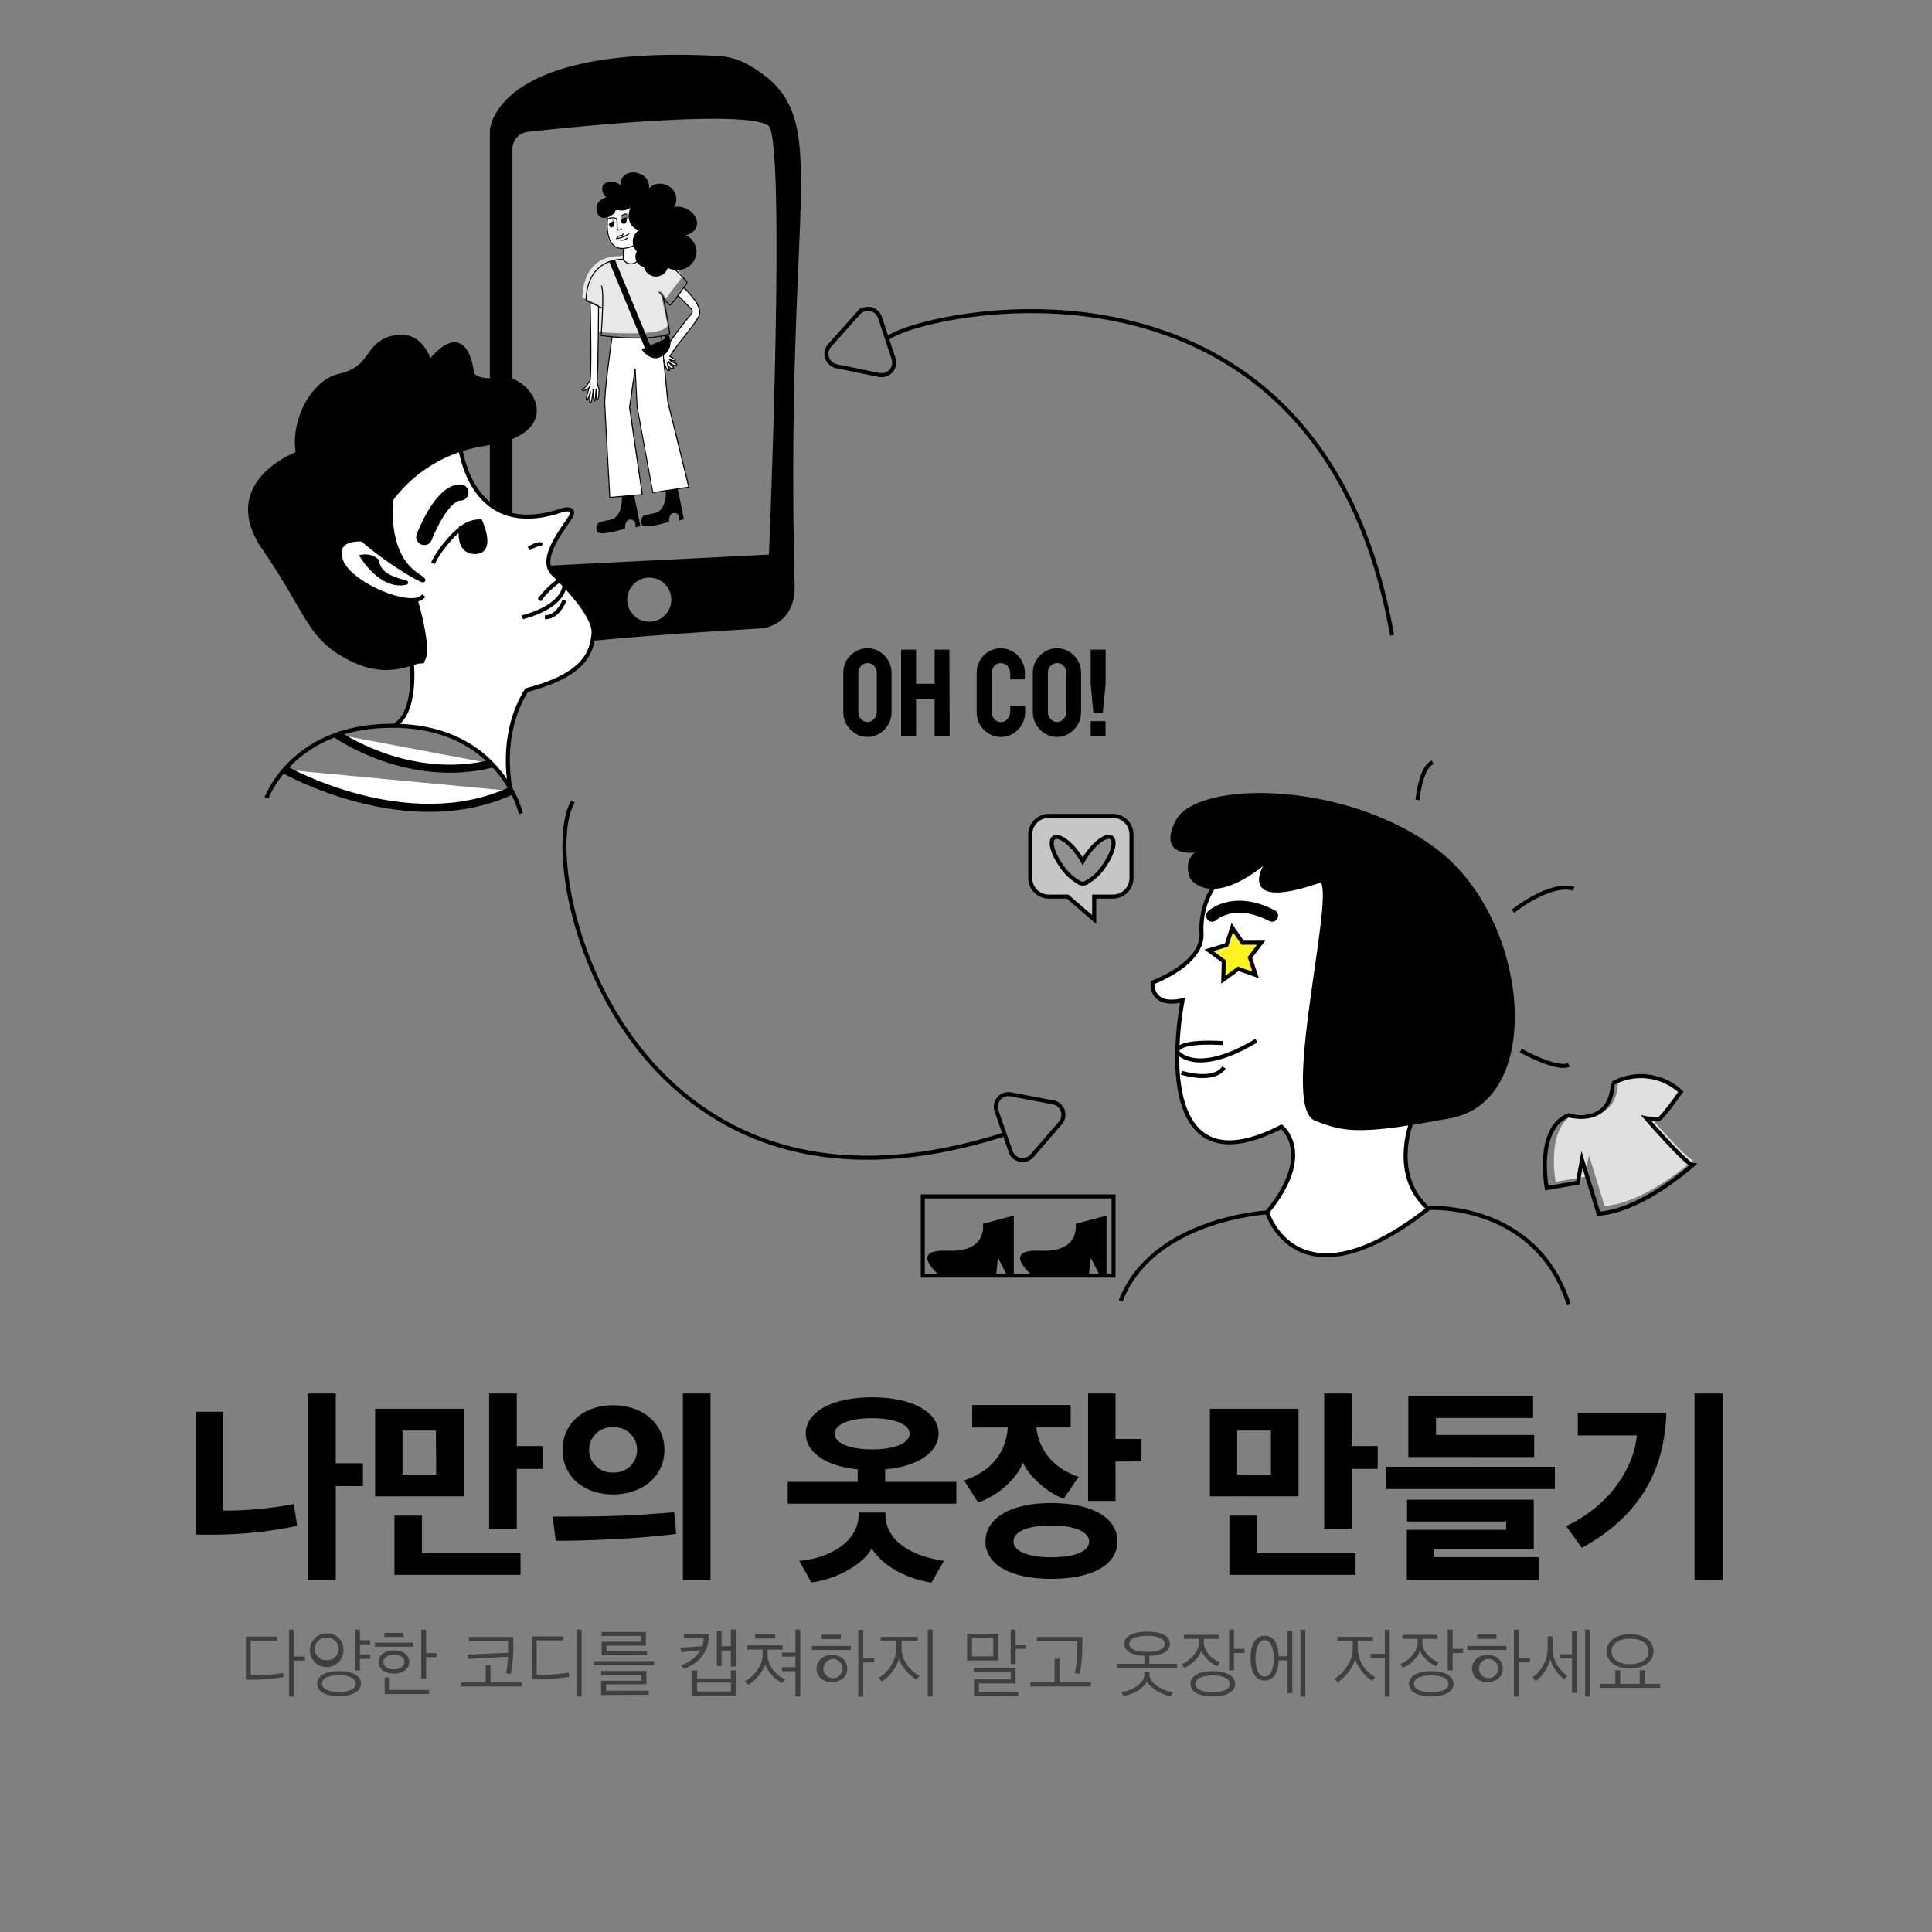 <svg id="레이어_1" data-name="레이어 1" xmlns="http://www.w3.org/2000/svg" viewBox="0 0 480 480"><rect x="0" y="0" width="480" height="480" fill="#808080" stroke="none"/><defs><style>.cls-1{fill:#3f3f3f;}.cls-2{fill:#e8e8e8;}.cls-3,.cls-8{fill:#fff;}.cls-4{fill:#020202;}.cls-12,.cls-13,.cls-5,.cls-6,.cls-7{fill:none;}.cls-12,.cls-13,.cls-5,.cls-6,.cls-7,.cls-8{stroke:#000;stroke-miterlimit:10;}.cls-5{stroke-width:0.25px;}.cls-12,.cls-13,.cls-7{stroke-linecap:round;}.cls-7{stroke-width:4px;}.cls-8{stroke-width:2px;}.cls-9{fill:#fff41f;}.cls-10{fill:#c6c6c6;}.cls-11{fill:#919191;}.cls-12{stroke-width:3px;}.cls-14{fill:#e0e0e0;}</style></defs><path d="M53.29,381.28H48.66V350.74h6.81V375.3h1.25A91.33,91.33,0,0,0,73,373.68c.31,1.83.57,3.7.83,5.42A103.65,103.65,0,0,1,53.29,381.28Zm30.13-17.74h6.76v5.67H83.42v23.36h-7V346.21h7Z"/><path d="M93.2,371.76V350h22v21.75ZM98,391.27V376.55h6.82v9.31h24.5v5.41Zm10.3-35.85H100v10.93h8.37Zm20.09,3.85h6.45v5.67h-6.45v14.88h-6.87V346.21h6.87Z"/><path d="M153,382.37c-5.1.26-10.77.47-14.93.42l-.78-6c5.36,0,10.14,0,14.77-.15,6.25-.16,11.92-.63,15.46-.94l.46,5.41C164.49,381.54,157.78,382.17,153,382.37Zm-.68-33.24c7.18,0,12.75,4.42,12.75,11.08s-5.57,11.08-12.75,11.08-12.54-4.37-12.54-11.08S145.18,349.13,152.31,349.13Zm0,16.7a5.63,5.63,0,1,0,0-11.24,5.63,5.63,0,1,0,0,11.24Zm24.2,26.74h-6.87V346.21h6.87Z"/><path d="M216.63,347.15c10.25,0,16.55,3.8,16.55,9,0,4.58-5,8.17-13.27,8.9v3.12H237.6v5.41H195.71v-5.41h17.38v-3.12c-8.12-.78-12.9-4.37-12.9-8.9C200.19,351,206.38,347.15,216.63,347.15Zm14.78,46.05c-6.92-1.15-12.28-4.43-14.83-8.48-2.19,4-8.85,7.7-15,8.43l-3-5.36c7.7-.63,14.73-4.9,14.73-11.45v-.57H220v.57c0,6.76,7,10.4,14.52,11.45Zm-14.78-33.1c5.77,0,9.36-1.61,9.36-3.9s-3.64-3.85-9.36-3.85-9.26,1.56-9.26,3.85S210.91,360.1,216.63,360.1Z"/><path d="M241.55,349.07H266v5.57h-8.53c.73,6.45,5.1,10.46,10.51,12.28l-3.7,5.41c-3.53-1.14-8.48-5.2-10.19-9.05-1.2,4.11-6.61,8.58-11.09,10l-3.48-5.46c6.5-2.19,10.4-6.66,10.87-13.17h-8.85Zm19.62,43.19c-10.2,0-16.34-3.59-16.34-9.31s6.14-9.53,16.34-9.53,16.44,3.7,16.44,9.53S271.42,392.26,261.17,392.26ZM251.8,383c0,2.34,3.49,3.9,9.37,3.9,6.09,0,9.42-1.56,9.42-3.9s-3.33-4-9.42-4C255.29,379,251.8,380.5,251.8,383Zm25.34-19.88v9.78h-6.81V346.21h6.81V357.5h6.46v5.57Z"/><path d="M300.61,371.76V350h22v21.75Zm4.84,19.51V376.55h6.82v9.31h24.51v5.41Zm10.31-35.85h-8.38v10.93h8.38Zm20.08,3.85h6.45v5.67h-6.45v14.88H329V346.21h6.87Z"/><path d="M344.43,369.94v-5.52h41.88v5.52Zm5.1,22.53V380.08h24.66V378H349.58v-5.41h31.48v12.28H356.34v2h26v5.62Zm.36-30.49v-15.2h31v5.52H356.76v4.21h24.4V362Z"/><path d="M393,384.56l-3.9-5.41c10.14-4.74,16.65-13.63,17.58-22.53H392V351h22C413.58,364.53,408.07,376.29,393,384.56Zm28,8V346.21H428v46.36Z"/><path class="cls-1" d="M61.08,417.3V406.61h7.73v1H62.29v8.57a38.76,38.76,0,0,0,8-.53l.17,1A46.47,46.47,0,0,1,61.08,417.3ZM73,412.59v8.89H71.79v-16.6H73v6.69h2.77v1Z"/><path class="cls-1" d="M85.32,409.65a4.18,4.18,0,1,1-4.17-3.82A3.91,3.91,0,0,1,85.32,409.65Zm-7.09,0a2.75,2.75,0,0,0,2.92,2.81,2.8,2.8,0,1,0,0-5.59A2.74,2.74,0,0,0,78.23,409.65Zm6,11.74c-3.61,0-5.42-1.26-5.42-3.1s1.81-3.1,5.42-3.1,5.45,1.28,5.45,3.1S87.78,421.39,84.18,421.39ZM80,418.29c0,1.27,1.54,2.07,4.17,2.07s4.19-.76,4.19-2.07-1.57-2.09-4.19-2.09S80,417,80,418.29Zm12-6.15H89.44V415H88.22V404.88h1.22v2.64H92v1H89.44v2.53H92Z"/><path class="cls-1" d="M93.12,409.11v-1h9.52v1Zm4.75,6.69c-2.17,0-3.8-1.12-3.8-2.89s1.62-2.86,3.8-2.86,3.8,1.06,3.8,2.86S100,415.8,97.87,415.8Zm0-4.73c-1.4,0-2.6.67-2.6,1.84s1.2,1.85,2.6,1.85,2.6-.69,2.6-1.85S99.26,411.07,97.87,411.07ZM95.5,406.7v-1h4.73v1Zm.09,14.19v-4.16h1.22v3.14h9.78v1Zm10.28-9.15V417h-1.22V404.88h1.22v5.83h2.58v1Z"/><path class="cls-1" d="M114.6,419v-1h6.05v-4.29h1.21V418h7.73v1Zm12.94-10.35a36.82,36.82,0,0,1-.62,7.22l-1.18-.17a28.52,28.52,0,0,0,.45-4.09l-9.84.55-.23-1.08,10.11-.45c0-.46,0-.92,0-1.35v-1.54h-9.73v-1.05h11Z"/><path class="cls-1" d="M132.1,417.25V406.57h7.75v1h-6.53v8.54a47.37,47.37,0,0,0,7.94-.55l.19,1.05A60.59,60.59,0,0,1,132.1,417.25Zm11.19,4.23v-16.6h1.21v16.6Z"/><path class="cls-1" d="M147.47,413.71v-1h15v1Zm1.88,7.41v-3.55h10v-1.43h-10v-1h11.24v3.32h-10v1.58h10.57v1Zm.13-9.88v-3.36h9.76v-1.42h-9.78v-1h11v3.4H150.7v1.4h10.05v1Z"/><path class="cls-1" d="M170,414.64l-.83-.91A8.51,8.51,0,0,0,174,410l-4.69.49-.3-1.12,5.45-.36a7.39,7.39,0,0,0,.36-1.95h-4.92v-1h6.21C176.11,410.12,174.27,412.82,170,414.64Zm2,6.61V415h1.21v2h8.38v-2h1.22v6.28Zm9.59-3.23h-8.38v2.23h8.38Zm0-3.95v-4h-2.32v3.86h-1.18v-8.76h1.18V409h2.32v-4.16h1.22v9.19Z"/><path class="cls-1" d="M194.33,418.18a9.47,9.47,0,0,1-4.24-4.6,10,10,0,0,1-4.2,5l-.85-.92c1.86-.85,4.43-3.51,4.43-6.47v-1.35h-3.79v-1.05h8.76v1.05H190.7v1.35c0,2.88,2.66,5.49,4.39,6ZM187.6,407.1V406h5v1.08Zm6.69,3.48h3.32v-5.7h1.22v16.6h-1.22v-6.27h-3.32v-1h3.32v-2.63h-3.32Z"/><path class="cls-1" d="M201.7,409.93v-1h9.7v1Zm5,8c-2.3,0-3.83-1.48-3.83-3.36s1.53-3.4,3.83-3.4,3.82,1.48,3.82,3.4S209,417.89,206.69,417.89Zm-2.6-10.71v-1.09h4.81v1.09Zm2.6,5a2.37,2.37,0,1,0,2.61,2.36A2.41,2.41,0,0,0,206.69,412.17Zm7.75.82v8.49h-1.21v-16.6h1.21V412h2.78v1Z"/><path class="cls-1" d="M227.61,417.3c-1.56-1.06-3.65-3-4.26-5.13a10.83,10.83,0,0,1-4.25,5.61l-.8-.93a9,9,0,0,0,4.41-7.24v-1.94h-3.92v-1H228v1h-4v1.9c0,3,2.22,5.64,4.45,6.82Zm4.1-12.42v16.6H230.5v-16.6Z"/><path class="cls-1" d="M240.28,412.55v-6.63H248v6.63Zm6.48-5.6h-5.27v4.58h5.27ZM242,421.37v-4.14h9.1v-1.85h-9.18v-1H252.3v3.86h-9.1v2.12H253v1.05Zm10.31-11.68v3.74h-1.21v-8.55h1.21v3.78h2.59v1Z"/><path class="cls-1" d="M256,419v-1H262V412.1h1.22V418H271v1Zm12.88-10.08a31.11,31.11,0,0,1-.64,6.95l-1.2-.21a28.73,28.73,0,0,0,.57-6.1v-1.82h-10v-1.05h11.32Z"/><path class="cls-1" d="M285.54,411.38v2h6.92v1h-15v-1h6.86v-2c-3.14-.12-5-1.14-5-3s2.15-3,5.66-3,5.65,1,5.65,3S288.71,411.28,285.54,411.38Zm5.3,10.05c-2.43-.44-5-2.08-5.91-3.65-.64,1.46-3,3.09-5.77,3.59l-.61-1c3.08-.3,5.78-2.41,5.78-4.29v-.65h1.25v.65c0,1.88,3,4.06,5.85,4.33Zm-5.89-15c-2.64,0-4.39.64-4.39,2s1.75,2,4.39,2,4.43-.65,4.43-2S287.61,406.4,285,406.4Z"/><path class="cls-1" d="M294.15,406.17h8.68v1H299.1v.93c0,2.2,2.06,4.2,4,4.86l-.66,1a8.13,8.13,0,0,1-4-3.8c-.42,1.54-2.36,3.4-4.2,4.23l-.68-.93c2.11-.83,4.31-3.11,4.31-5.37v-.93h-3.74Zm7.14,15.29c-3.44,0-5.53-1.17-5.53-3.11s2.09-3.14,5.53-3.14,5.55,1.18,5.55,3.14S304.73,421.46,301.29,421.46ZM297,418.35c0,1.33,1.67,2.07,4.27,2.07s4.29-.74,4.29-2.07-1.67-2.09-4.29-2.09S297,417,297,418.35Zm9.59-7.64V415h-1.22V404.88h1.22v4.79h2.62v1Z"/><path class="cls-1" d="M317.68,411.51h2.19V405.2h1.21v15.47h-1.21v-8.14h-2.19c-.13,3.12-1.37,5-3.47,5-2.26,0-3.52-2.15-3.52-5.59s1.26-5.56,3.52-5.56S317.57,408.37,317.68,411.51Zm-3.47-4c-1.41,0-2.28,1.69-2.28,4.5s.87,4.52,2.28,4.52,2.26-1.69,2.26-4.52S315.59,407.48,314.21,407.48Zm8.89,14v-16.6h1.21v16.6Z"/><path class="cls-1" d="M340.91,417.64a11.6,11.6,0,0,1-4.21-5.28,12,12,0,0,1-4.35,5.65l-.78-.94c2.33-1.42,4.5-4.44,4.5-7.27v-2.13h-3.78v-1h8.81v1h-3.78v2.09a8.54,8.54,0,0,0,4.33,6.93Zm-.36-5.69V410.9h3.5v-6h1.21v16.6h-1.21V412Z"/><path class="cls-1" d="M348.43,406.17h8.69v1h-3.73v.93c0,2.2,2.05,4.2,4.05,4.86l-.67,1a8.11,8.11,0,0,1-4-3.8c-.42,1.54-2.36,3.4-4.2,4.23l-.69-.93c2.11-.83,4.32-3.11,4.32-5.37v-.93h-3.75Zm7.15,15.29c-3.44,0-5.53-1.17-5.53-3.11s2.09-3.14,5.53-3.14,5.54,1.18,5.54,3.14S359,421.46,355.58,421.46Zm-4.28-3.11c0,1.33,1.67,2.07,4.28,2.07s4.29-.74,4.29-2.07-1.67-2.09-4.29-2.09S351.3,417,351.3,418.35Zm9.6-7.64V415h-1.22V404.88h1.22v4.79h2.62v1Z"/><path class="cls-1" d="M364.56,409.93v-1h9.71v1Zm5,8c-2.3,0-3.84-1.48-3.84-3.36s1.54-3.4,3.84-3.4,3.82,1.48,3.82,3.4S371.86,417.89,369.56,417.89ZM367,407.18v-1.09h4.8v1.09Zm2.6,5a2.37,2.37,0,1,0,2.6,2.36A2.41,2.41,0,0,0,369.56,412.17Zm7.75.82v8.49h-1.22v-16.6h1.22V412h2.77v1Z"/><path class="cls-1" d="M388.55,417.21a10.4,10.4,0,0,1-3.42-5,9.69,9.69,0,0,1-3.57,5.43l-.83-.89a9,9,0,0,0,3.78-7.2v-3h1.21v3a8.18,8.18,0,0,0,3.69,6.78Zm2,3.4V412H387.6v-1h2.95V405.3h1.19v15.31Zm3.27.87v-16.6H395v16.6Z"/><path class="cls-1" d="M397.48,419.35v-1h3.84v-3.38h1.21v3.38h4.85v-3.38h1.21v3.38h3.88v1Zm7.47-4.82c-3.48,0-5.78-1.67-5.78-4.24S401.47,406,405,406s5.81,1.69,5.81,4.25S408.44,414.53,405,414.53Zm0-7.41c-2.76,0-4.58,1.25-4.58,3.17s1.82,3.18,4.58,3.18,4.61-1.24,4.61-3.18S407.74,407.12,405,407.12Z"/><path class="cls-2" d="M153.94,63.69s-8.75-1-9.28,10.2l4.12,1.89-.68,6.65s16.42,1.59,17.78-1.54c-.59-3.17-1.91-8.84-1.91-8.84l1.55,2,4.14-5.47S163.81,60.5,153.94,63.69Z"/><path class="cls-3" d="M166,89.72a5.26,5.26,0,0,0,1.26,1.58.17.17,0,0,1-.07.31c-.83.17-1.34-1-1.34-1,.19,1.21.52,1.49.52,1.49-.81.58-1.4-2.32-1.47-2.65v0l-.12-1.23a3.47,3.47,0,0,0,1.67-3.2c1.68-2.49,4.18-5.57,5.32-7a.94.94,0,0,0-.14-1.33l-3.17-3.23c.48-.66,1-1.36,1.37-1.93,0,0,5,4.44,3.75,7s-5.31,6.87-7,9.66l-.22.38c.5.35,1.56.8,1.34,1s-1.44-.24-1.44-.24c.71,1,2.35.91,1.67,1.4S166.06,89.8,166,89.72Z"/><path d="M150.88,53.77c-.92.33-1.92.32-2.36-1-.89-2.53,1.35-3.48,2.53-3.86a2.24,2.24,0,0,1-1.22-2.59c.41-1,1.87-1.39,3.25-.83a3.16,3.16,0,0,1,1.61,1.37h0a2.61,2.61,0,0,1-.17-2.26c.59-1.48,2.53-2.09,4.32-1.36a3.24,3.24,0,0,1,2.16,4h0a3.63,3.63,0,0,1,4.47-1.15,3.53,3.53,0,0,1,2.26,4.44,2.85,2.85,0,0,1-.89,1.18,4.73,4.73,0,0,1,3.36.14c2.15.86,3.33,2.92,2.65,4.6a3.29,3.29,0,0,1-3.23,1.84,4.49,4.49,0,0,1,3.29,4.23A4.56,4.56,0,0,1,168.25,67a4.18,4.18,0,0,1-.51,0,4.88,4.88,0,0,1-1.9-.61,2.94,2.94,0,0,1-5.74-.17,2.41,2.41,0,0,1-1.81-1.26A2.43,2.43,0,0,1,158,63.8a2.49,2.49,0,0,1,.4-1.35A3.18,3.18,0,0,1,157.5,61a3.29,3.29,0,0,1-.14-.94,3.14,3.14,0,0,1,1.84-2.9,3.25,3.25,0,0,1-2.83-3,4.08,4.08,0,0,1,0-.61,2.62,2.62,0,0,1,0-.28,4,4,0,0,1,.89-2.31,4,4,0,0,1-3.2,1.12c-1.05-.21-1.28,0-1.31.28a1,1,0,0,1-.43.67A6.19,6.19,0,0,1,150.88,53.77Z"/><path class="cls-3" d="M157.39,123.11l-2.79.25-3.13.28s-1.08-19.43-1.24-22.92c-.16-3.26,1.58-15.4,1.81-17a62.24,62.24,0,0,0,7.3.32l1,2.49h0l-.78.35s2.14,3,4.47,1.73a5.34,5.34,0,0,0,.71-.43l.12,1.23v0l1,10.39,5.24,21.28-2.92.44-2.68.41-3.41.52-3.9-21.31-.48-9.46-1.38,9.59,3.16,21.66Z"/><path d="M169.77,128.93l-.92.22s.29-1.73-1.28-1.84-1.47,2.23-1.47,2.23-6.24,2-6.58.62c0-.12-.05-.23-.07-.33a1.77,1.77,0,0,1,.55-1.63l2.17-.5c3.52-.35,3.44-4.89,3.39-5.78l2.68-.41C168.88,124.26,169.77,128.93,169.77,128.93Z"/><path d="M166.45,84.93a3.47,3.47,0,0,1-1.67,3.2h0A10.14,10.14,0,0,1,166.45,84.93Z"/><path d="M166.24,83.9a4.71,4.71,0,0,1,.21,1,10.14,10.14,0,0,0-1.67,3.19l-.34-3.43,1-.45Z"/><path d="M165.91,83.07l.33.83-.78.34-.41-.93c.3-.07.58-.15.86-.24Z"/><path d="M164.78,88.12h0a5.34,5.34,0,0,1-.71.43c-2.33,1.22-4.47-1.73-4.47-1.73l.78-.35,1.11-.49,2.95-1.3Z"/><path d="M161.47,86l0,0-1.11.49h0l-1-2.49c.44,0,.87,0,1.3-.06Z"/><path d="M152.68,64.64l8,19.29c-.43,0-.86,0-1.3.06l-7.87-19A9.31,9.31,0,0,1,152.68,64.64Z"/><path d="M158.94,130.63l-.94.23s.29-1.79-1.32-1.9-1.52,2.3-1.52,2.3-6.41,2-6.76.63a1.87,1.87,0,0,1,.5-2l2.22-.52c3.72-.37,3.53-5.27,3.48-6l2.79-.25c.5,2.15,1.14,5.39,1.41,6.81C158.89,130.36,158.94,130.63,158.94,130.63Z"/><path class="cls-3" d="M158.41,62.45a2.49,2.49,0,0,0-.4,1.35,2.43,2.43,0,0,0,.28,1.14,2.18,2.18,0,0,1-3.42-.5V61.72h0a6.32,6.32,0,0,0,1.65-.36l1-.35A3.18,3.18,0,0,0,158.41,62.45Z"/><path class="cls-3" d="M153.31,55.36a2.53,2.53,0,0,0-.13-.89c-.29-.62-2-.21-2-.21l-.36,0c0-.19,0-.35,0-.46a6.19,6.19,0,0,0,1.41-.75,1,1,0,0,0,.43-.67c0-.24.26-.49,1.31-.28a4,4,0,0,0,3.2-1.12,4,4,0,0,0-.89,2.31l-.54,0a1.48,1.48,0,0,0-1.52.62l.42.62a1.07,1.07,0,0,0-.21.22s-.08.85.55.8.65-1.17.34-1.28a1.57,1.57,0,0,1,.42,0l.57-.09a3.25,3.25,0,0,0,2.83,3,3.14,3.14,0,0,0-1.84,2.9,3.29,3.29,0,0,0,.14.94l-1,.35a6.32,6.32,0,0,1-1.65.36c-3.5.29-4.1-3.39-4.11-5.92h.7c0,.34.26.73.64.55s.3-.77.22-1.07h.36Z"/><path class="cls-4" d="M155.38,54.21c.31.11.29,1.23-.34,1.28s-.55-.8-.55-.8a1.07,1.07,0,0,1,.21-.22A1.33,1.33,0,0,1,155.38,54.21Z"/><path class="cls-3" d="M152.32,55.26c-.29,0-.67.07-.79.27a.43.43,0,0,0-.07.25h-.7c0-.61,0-1.16.07-1.56l.36,0s1.7-.41,2,.21a2.53,2.53,0,0,1,.13.89l-.63-.1Z"/><path class="cls-4" d="M152.32,55.26c.08.3.16.89-.22,1.07s-.64-.21-.64-.55a.43.43,0,0,1,.07-.25C151.65,55.33,152,55.28,152.32,55.26Z"/><path class="cls-3" d="M147.33,97.56c-.55,3.35-.53,2.41-.75,2.41s.08-2.49.08-2.49l-.12.33c-.18.63-.68,1.79-.85,1.57s.74-3.24.74-3.24c-.8,1.26-2.44.9-1.62.54s1.81-2.23,1.81-2.23c.41-3.19,0-19.34,0-19.34l2.08,1s0,3.46-.06,7.42c-.06,5.22-.16,11.32-.33,11.43l.51,1.85s.05,2.21-.39,2.6-.32-2.36-.31-2.73a17.14,17.14,0,0,1-.36,3.06C147.63,99.6,147.35,99.1,147.33,97.56Z"/><path class="cls-5" d="M150.92,53.51s0,.09,0,.26,0,.27,0,.46c0,.4-.07,1-.07,1.56,0,2.53.61,6.21,4.11,5.92a6.32,6.32,0,0,0,1.65-.36l1-.35"/><path class="cls-5" d="M151.19,54.26s1.7-.41,2,.21a2.53,2.53,0,0,1,.13.89c0,.83,0,1.84.22,1.8s.83,0,.85-.41"/><path class="cls-5" d="M154.28,53.85a1.48,1.48,0,0,1,1.52-.62"/><path class="cls-5" d="M154.38,54.85a1.52,1.52,0,0,1,.11-.16,1.07,1.07,0,0,1,.21-.22,1.33,1.33,0,0,1,.68-.26,1.57,1.57,0,0,1,.42,0"/><path class="cls-5" d="M154.49,54.69s-.08.85.55.8.65-1.17.34-1.28"/><path class="cls-5" d="M152.68,55.26h-.36c-.29,0-.67.07-.79.27a.43.43,0,0,0-.07.25c0,.34.26.73.64.55s.3-.77.22-1.07a.46.46,0,0,0-.06-.17"/><path class="cls-5" d="M156.33,58a6.43,6.43,0,0,1-3.14,1.29,1.1,1.1,0,0,1,1-.75c.76,0,.41-.55.8-.38"/><path class="cls-5" d="M154,59.63a2.19,2.19,0,0,0,1.95-.55"/><path class="cls-5" d="M154.87,64.44a8.52,8.52,0,0,0-2.19.2,9.31,9.31,0,0,0-1.21.34c-2.57.92-5.69,3.34-5.87,9.66l1,.47,2.08,1,1,.47"/><path class="cls-5" d="M158.39,64.85l-.1.09a2.18,2.18,0,0,1-3.42-.5V61.72"/><path class="cls-5" d="M161,47.28a3.24,3.24,0,0,0-2.16-4c-1.79-.73-3.73-.12-4.32,1.36a2.61,2.61,0,0,0,.17,2.26,3.51,3.51,0,0,0,1,1.15"/><path class="cls-5" d="M157.24,50.94a0,0,0,0,1,0,0,4,4,0,0,0-.89,2.31,2.62,2.62,0,0,0,0,.28,4.08,4.08,0,0,0,0,.61,3.25,3.25,0,0,0,2.83,3,3.14,3.14,0,0,0-1.84,2.9,3.29,3.29,0,0,0,.14.94,3.18,3.18,0,0,0,.91,1.45,2.49,2.49,0,0,0-.4,1.35,2.43,2.43,0,0,0,.28,1.14,2.41,2.41,0,0,0,1.81,1.26,2.94,2.94,0,0,0,5.74.17,4.88,4.88,0,0,0,1.9.61,4.18,4.18,0,0,0,.51,0,4.56,4.56,0,0,0,4.69-4.43,4.49,4.49,0,0,0-3.29-4.23,3.29,3.29,0,0,0,3.23-1.84c.68-1.68-.5-3.74-2.65-4.6a4.73,4.73,0,0,0-3.36-.14,2.85,2.85,0,0,0,.89-1.18,3.53,3.53,0,0,0-2.26-4.44A3.63,3.63,0,0,0,161,47.29a2.38,2.38,0,0,0-.2.39"/><path class="cls-5" d="M154.93,48a1.84,1.84,0,0,0-.24-1.1,3.16,3.16,0,0,0-1.61-1.37c-1.38-.56-2.84-.19-3.25.83A2.24,2.24,0,0,0,151.05,49c-1.18.38-3.42,1.33-2.53,3.86.44,1.27,1.44,1.28,2.36,1a6.19,6.19,0,0,0,1.41-.75,1,1,0,0,0,.43-.67c0-.24.26-.49,1.31-.28a4,4,0,0,0,3.2-1.12"/><path class="cls-5" d="M164.78,73.84a6.36,6.36,0,0,0-1.08-1.32"/><path class="cls-5" d="M167.74,67s3.18,2.94,2.94,3.28c-.06.09-.39.58-.85,1.23s-.89,1.27-1.37,1.93c-.93,1.25-1.84,2.39-2.08,2.32a8.41,8.41,0,0,1-1.6-1.89"/><path class="cls-5" d="M149.34,71s.55-.26.38,5.52c-.05,1.69-.17,3.91-.37,6.81,0,0,0,.1,0,.14"/><path class="cls-5" d="M149.35,83.34s1.06.17,2.69.33a62.24,62.24,0,0,0,7.3.32c.44,0,.87,0,1.3-.06a24.85,24.85,0,0,0,3.68-.45c.25,0,.5-.1.73-.17s.58-.15.86-.24l.47-.17c.18-.07-1.54-8.76-1.6-9.05h0"/><path class="cls-5" d="M152.07,83.48l0,.19c-.23,1.65-2,13.79-1.81,17,.16,3.49,1.24,22.92,1.24,22.92l3.13-.28,2.79-.25,2.16-.19-3.16-21.66,1.38-9.59.48,9.46,3.9,21.31,3.41-.52,2.68-.41,2.92-.44"/><polyline class="cls-5" points="164.9 89.39 165.92 99.79 171.16 121.07"/><polyline class="cls-5" points="164.32 83.48 164.44 84.69 164.78 88.12 164.78 88.13 164.9 89.36"/><path class="cls-5" d="M154.6,123.27v.09c.05.73.24,5.63-3.48,6l-2.22.52a1.87,1.87,0,0,0-.5,2c.35,1.38,6.76-.63,6.76-.63s-.09-2.41,1.52-2.3,1.32,1.9,1.32,1.9l.94-.23s-.05-.27-.14-.71c-.27-1.42-.91-4.66-1.41-6.81l0-.13"/><path class="cls-5" d="M165.55,121.77s0,0,0,.15c.05.89.13,5.43-3.39,5.78l-2.17.5a1.77,1.77,0,0,0-.55,1.63c0,.1,0,.21.07.33.34,1.34,6.58-.62,6.58-.62s-.1-2.35,1.47-2.23,1.28,1.84,1.28,1.84l.92-.22s-.89-4.67-1.53-7.42v0"/><path class="cls-5" d="M168.46,73.42l3.17,3.23a.94.94,0,0,1,.14,1.33c-1.14,1.38-3.64,4.46-5.32,7a10.14,10.14,0,0,0-1.67,3.19h0"/><path class="cls-5" d="M166,89.72c.06.08,1.31,1.46,2,1s-1-.37-1.67-1.4c0,0,1.22.49,1.44.24s-.84-.69-1.34-1l.22-.38c1.65-2.79,5.73-7.13,7-9.66s-3.75-7-3.75-7"/><path class="cls-5" d="M164.9,89.36v0c.07.33.66,3.23,1.47,2.65,0,0-.33-.28-.52-1.49,0,0,.51,1.22,1.34,1a.17.17,0,0,0,.07-.31A5.26,5.26,0,0,1,166,89.72h0"/><path class="cls-5" d="M146.62,75.11s.41,16.15,0,19.34c0,0-1,1.88-1.81,2.23s.82.72,1.62-.54c0,0-1,3-.74,3.24s.67-.94.85-1.57l.12-.33.09-.27"/><path class="cls-5" d="M148.12,96.58v0h0a17.14,17.14,0,0,1-.36,3.06c-.13-.09-.41-.59-.43-2.13,0-.26,0-.55,0-.88"/><path class="cls-5" d="M148.7,76.06s0,3.46-.06,7.42c-.06,5.22-.16,11.32-.33,11.43l.51,1.85s.05,2.21-.39,2.6-.32-2.36-.31-2.73"/><path class="cls-5" d="M146.66,97.48s-.29,2.48-.08,2.49.2.94.75-2.41"/><polyline class="cls-5" points="152.68 64.64 160.64 83.93 161.47 85.95"/><polyline class="cls-5" points="151.47 64.98 159.34 83.99 160.38 86.48"/><path class="cls-5" d="M165.91,83.07l.33.83-.78.34-1,.45L161.49,86l-1.11.49-.78.35s2.14,3,4.47,1.73a5.34,5.34,0,0,0,.71-.43,3.47,3.47,0,0,0,1.67-3.2,4.71,4.71,0,0,0-.21-1"/><line class="cls-5" x1="165.05" y1="83.31" x2="165.46" y2="84.24"/><path d="M196.93,145.5c.2,9.7-7.89,10.14-7.89,10.14s-40.58,2.26-53.44,4.52-13.42-16.69-13.42-16.69V32.53s.62-21,56.13-18.14a16.84,16.84,0,0,1,7.6,2.29C207.28,29.21,194.37,44.24,196.93,145.5Zm-5.41-7.22s4.28-101.46,0-107.1c-3.59-4.72-46.6-.42-60.45,1.1A4.78,4.78,0,0,0,126.81,37v99.43a4.83,4.83,0,0,0,5.08,4.83ZM167.29,149a6,6,0,1,0-6,6A6,6,0,0,0,167.29,149Z"/><path class="cls-6" d="M196.93,145.5c-2.56-101.26,10.35-116.29-11-128.82a16.84,16.84,0,0,0-7.6-2.29c-55.51-2.9-56.13,18.14-56.13,18.14V143.47s.57,18.94,13.42,16.69S189,155.64,189,155.64,197.13,155.2,196.93,145.5Z"/><path class="cls-6" d="M126.81,37v99.43a4.83,4.83,0,0,0,5.08,4.83l59.63-3s4.28-101.46,0-107.1c-3.59-4.72-46.6-.42-60.45,1.1A4.78,4.78,0,0,0,126.81,37Z"/><circle class="cls-6" cx="161.31" cy="148.99" r="5.98"/><path class="cls-3" d="M114.46,131.36c0,1.07-.47,5.49,3.17,5.76,5.42.41,1.72-7.58,1.72-7.58A7.07,7.07,0,0,0,114.46,131.36Zm25.78,14c3.8,4,7.62,9.07,7.22,12.15-.49,3.84-1.34,9.94-16.62,13.89-6.34,10.21-4.6,21.72-4,24.48-3.56-6.28-11.48-15.09-28-15.56l-1,0h0c5.78-2.95,4.47-15.48,4.47-15.48a16,16,0,0,1,1.87-.49h0a1.14,1.14,0,0,0,.33,0c3-.87-1.24-15.17-1.24-15.17l0-.08c-5,.8-16.67-4.61-18.53-9.71-2.19-6,5.4-5.25,5.4-5.25,8.18,7.21,19.73,13,13.15,8.48-7.82-5.42-6-18.57-6-18.57h0a35.13,35.13,0,0,1,17.16-12.28c.94,5.25,5.54,22,25.48,15,0,0,2.53-.66,2.26.93s-9.07,10.82-4.67,15c.51.49,1.06,1,1.61,1.58C139.46,144.54,139.85,144.94,140.24,145.36Zm-39.35-.59c.3-.07-3.43-.81-5.23-2.13a5.14,5.14,0,0,1-2-3.33,4.5,4.5,0,0,0-3.63-1S94.81,146.24,100.89,144.77Z"/><path d="M74,112.66c-1.4-8.44,4-17.91,10.36-19.33,8.49-1.9,6.44-7.91,13.48-9.51S106.72,90,106.72,90c9.37-11.42,10.54,2.79,10.54,2.79s.73,2.49,7.18,1.46,16.83,12.89-3.67,16a38.62,38.62,0,0,0-6.37,1.5A35.13,35.13,0,0,0,97.24,124h0s-1.77,13.15,6,18.57c6.58,4.56-5-1.27-13.15-8.48,0,0-7.59-.76-5.4,5.25,1.86,5.1,13.52,10.51,18.53,9.71l0,.08s4.22,14.3,1.24,15.17a2,2,0,0,0-.33,0h0a16,16,0,0,0-1.87.49c-3.14,1-8.11,2.5-15.38-1.19-10.4-5.27-10.1-11-21.38-27.38S74,112.66,74,112.66Z"/><path d="M119.35,129.54s3.7,8-1.72,7.58c-3.64-.27-3.18-4.69-3.17-5.76A7.07,7.07,0,0,1,119.35,129.54Z"/><path d="M95.66,142.64c1.8,1.32,5.53,2.06,5.23,2.13C94.81,146.24,90,138.29,90,138.29a4.5,4.5,0,0,1,3.63,1A5.14,5.14,0,0,0,95.66,142.64Z"/><path class="cls-6" d="M126.79,195.89c.08.39.13.61.13.61"/><path class="cls-6" d="M114.18,110.18s.06.56.22,1.5c.94,5.25,5.54,22,25.48,15,0,0,2.53-.66,2.26.93s-9.07,10.82-4.67,15c.51.49,1.06,1,1.61,1.58.38.39.77.79,1.16,1.21,3.8,4,7.62,9.07,7.22,12.15-.49,3.84-1.34,9.94-16.62,13.89-6.34,10.21-4.6,21.72-4,24.48"/><path class="cls-6" d="M129.41,202.13a25.56,25.56,0,0,0-2.62-6.24h0c-3.56-6.28-11.48-15.09-28-15.56l-1,0c-25-.26-31.56,17.88-31.56,17.88"/><path class="cls-6" d="M93.68,130a28.85,28.85,0,0,1,3.56-6,35.13,35.13,0,0,1,17.16-12.28,38.62,38.62,0,0,1,6.37-1.5c20.5-3.08,10.11-17,3.67-16s-7.18-1.46-7.18-1.46S116.09,78.54,106.72,90c0,0-1.9-7.75-8.93-6.14s-5,7.61-13.48,9.51C78,94.75,72.55,104.22,74,112.66A14.06,14.06,0,0,0,78,120.57"/><path class="cls-6" d="M104.21,164.32a2,2,0,0,1,.33,0,2,2,0,0,1,.86.08"/><path class="cls-6" d="M74,112.66s-19.66,7.18-8.38,23.58,11,22.11,21.38,27.38c7.27,3.69,12.24,2.15,15.38,1.19a16,16,0,0,1,1.87-.49"/><path class="cls-6" d="M97.25,124s-1.77,13.15,6,18.57c6.58,4.56-5-1.27-13.15-8.48A40.42,40.42,0,0,1,86.07,130"/><path class="cls-6" d="M90.15,134.06s-7.59-.76-5.4,5.25c1.86,5.1,13.52,10.51,18.53,9.71a2.75,2.75,0,0,0,2-1.06"/><path class="cls-6" d="M103.3,149.1s4.22,14.3,1.24,15.17a1.14,1.14,0,0,1-.33,0h0"/><path class="cls-6" d="M102.33,164.81s1.31,12.53-4.47,15.48"/><path class="cls-6" d="M100.89,144.77C94.81,146.24,90,138.29,90,138.29a4.5,4.5,0,0,1,3.63,1,5.14,5.14,0,0,0,2,3.33C97.46,144,101.19,144.7,100.89,144.77Z"/><path class="cls-7" d="M105.4,133.42s4.17-11.06,9-11.06"/><path class="cls-6" d="M114.46,131.36c0-.21,0-.29-.09-.17"/><path class="cls-6" d="M114.46,131.36a7.07,7.07,0,0,1,4.89-1.82s3.7,8-1.72,7.58C114,136.85,114.45,132.43,114.46,131.36Z"/><path class="cls-6" d="M107.6,140c.12-.84,3.22-5.87,6.86-8.65"/><path class="cls-6" d="M131.37,136.31s2.25-1.54,3.36-1"/><path class="cls-6" d="M140.24,145.36s.3,5.12-10.46,8"/><path class="cls-6" d="M140.24,149.14s-1.57,4.33-4.86,4.2"/><path class="cls-6" d="M139.08,144.15A19.36,19.36,0,0,0,134,149.1"/><path class="cls-8" d="M83.74,182.47s17.61,12.42,38.45,7.26"/><path class="cls-8" d="M70.73,191.21s30.29,17.22,56.19,5.29"/><path d="M301.52,220.34a6.76,6.76,0,0,1-5.23-2.06s-3-5.45,3.63-7.49c-.6.17-12.27,3.29-7.46-6.49,5-10,42-9.92,64.49,7.3s26.54,61.37,3.45,65.73c-3.76.7-7,1.28-9.8,1.71-14.45,2.27-17.71,1.22-23.62-1-8.79-3.31,6.74-61.18.81-59.14-22.39,7.68-12.25-5.64-11.77-6.26C315.55,213.08,308,220.18,301.52,220.34Z"/><path class="cls-3" d="M292.47,261a80.87,80.87,0,0,1,1.3-12.51c-8.21,1.83-7.45-4.41-7.45-4.41s12.61-4.55,12.16-12.3a19.23,19.23,0,0,1,3-11.46c6.44-.16,14-7.26,14.5-7.71-.48.62-10.62,13.94,11.77,6.26,5.93-2-9.6,55.83-.81,59.14,5.91,2.23,9.17,3.28,23.62,1-.16.42-5,13.17,4.29,21.26-32.71,25.51-40.07.92-40.07.92,12.06-14.68,3.55-21.26,3.55-21.26-22.61,11.65-26.15-5.5-25.9-18.68V261Zm18.07-23.16,2.79-3.65h-4.59l-2.6-3.78-1.42,4.36-4.39,1.31,3.71,2.7-.12,4.59,3.72-2.7,4.32,1.52Z"/><polygon class="cls-9" points="313.33 234.21 310.54 237.86 311.96 242.22 307.63 240.7 303.92 243.4 304.04 238.81 300.33 236.11 304.72 234.8 306.14 230.44 308.74 234.22 313.33 234.21"/><path class="cls-10" d="M281.11,207.33v10.81a4.62,4.62,0,0,1-4.63,4.62h-4.64v5.69l-6.61-5.69h-4.65a4.62,4.62,0,0,1-4.62-4.62V207.33a4.62,4.62,0,0,1,4.62-4.62h15.9A4.62,4.62,0,0,1,281.11,207.33Zm-6.86,7.89c2.2-3.11,3-6.29,1.89-7.1s-3.87,1-6.06,4.15A16,16,0,0,0,269,214a17.27,17.27,0,0,0-1.1-1.75c-2.21-3.1-4.93-4.94-6.08-4.13s-.29,4,1.92,7.1a12.4,12.4,0,0,0,4.36,4.06.39.39,0,0,1,.1.08,1.95,1.95,0,0,0,1.62,0l0-.05A12.23,12.23,0,0,0,274.25,215.22Z"/><path class="cls-11" d="M276.14,208.12c1.15.81.31,4-1.89,7.1a12.23,12.23,0,0,1-4.41,4.09l0,.05a1.95,1.95,0,0,1-1.62,0,.39.39,0,0,0-.1-.08,12.4,12.4,0,0,1-4.36-4.06c-2.21-3.1-3.07-6.27-1.92-7.1s3.87,1,6.08,4.13A17.27,17.27,0,0,1,269,214a16,16,0,0,1,1.09-1.74C272.27,209.16,275,207.31,276.14,208.12Z"/><path class="cls-6" d="M260.58,202.71h15.9a4.62,4.62,0,0,1,4.63,4.62v10.81a4.62,4.62,0,0,1-4.63,4.62h-4.64v5.69l-6.61-5.69h-4.65a4.62,4.62,0,0,1-4.62-4.62V207.33A4.62,4.62,0,0,1,260.58,202.71Z"/><path class="cls-6" d="M261.81,208.13c1.15-.81,3.87,1,6.08,4.13A17.27,17.27,0,0,1,269,214a16,16,0,0,1,1.09-1.74c2.19-3.11,4.91-5,6.06-4.15s.31,4-1.89,7.1a12.23,12.23,0,0,1-4.41,4.09l0,.05a1.95,1.95,0,0,1-1.62,0,.39.39,0,0,0-.1-.08,12.4,12.4,0,0,1-4.36-4.06C261.52,212.13,260.66,209,261.81,208.13Z"/><path class="cls-6" d="M292.47,261v.26c-.25,13.18,3.29,30.33,25.9,18.68,0,0,8.51,6.58-3.55,21.26,0,0,7.36,24.59,40.07-.92l.24-.19"/><path class="cls-6" d="M302.57,218.89a14.57,14.57,0,0,0-1.05,1.45,19.23,19.23,0,0,0-3,11.46c.45,7.75-12.16,12.3-12.16,12.3s-.76,6.24,7.45,4.41a80.87,80.87,0,0,0-1.3,12.51"/><path class="cls-6" d="M312.14,258.54c-14.91,8.94-19.51,3-19.67,2.74h0a.7.7,0,0,1,0-.25h0c.16-.68,1.5-2.44,11.32-1.88"/><path class="cls-6" d="M293.53,266.51s7.94,2.56,10.57-1.29"/><path class="cls-12" d="M301.15,227.5s5.27-5,14.89,0"/><path class="cls-13" d="M316,212.61h0c-.48.62-10.62,13.94,11.77,6.26,5.93-2-9.6,55.83-.81,59.14,5.91,2.23,9.17,3.28,23.62,1,2.81-.43,6-1,9.8-1.71,23.09-4.36,19-48.52-3.45-65.73s-59.54-17.32-64.49-7.3c-4.81,9.78,6.86,6.66,7.46,6.49"/><path class="cls-13" d="M299.94,210.79h0c-6.66,2-3.63,7.49-3.63,7.49a6.76,6.76,0,0,0,5.23,2.06c6.44-.16,14-7.26,14.5-7.71"/><polygon class="cls-13" points="311.96 242.22 307.63 240.7 303.92 243.4 304.04 238.81 300.33 236.11 304.72 234.8 306.14 230.44 308.74 234.22 313.33 234.21 310.54 237.86 311.96 242.22"/><path class="cls-6" d="M355.13,300.51l-.24-.21c-9.24-8.09-4.45-20.84-4.29-21.26h0"/><path class="cls-6" d="M355.13,300.11s26.59-1.47,34.64,24.05"/><path class="cls-6" d="M314.82,301.22s-28.5,1.52-36.4,22"/><path class="cls-6" d="M375.89,226.4s9.22-7.41,15.1-5.58"/><path class="cls-6" d="M352.17,198.74s.73-8.11,3.77-9.32"/><path class="cls-6" d="M377.82,261s8.91,5,11.95,3.57"/><path d="M274.91,302l-7.68,2.05s1.3,7.14-8.73,6.69-2.05,6.15-2.05,6.15H270.5l.49-4.4,2.25,4.4h1.67Z"/><path d="M251.87,302l-7.67,2.05s1.29,7.14-8.74,6.69-2.05,6.15-2.05,6.15h14.05l.49-4.4,2.25,4.4h1.67Z"/><rect class="cls-6" x="229.26" y="297.24" width="47.39" height="19.67"/><path class="cls-14" d="M391.59,276.58s9.9,2.92,10.39-7.47a13.73,13.73,0,0,1,15.91,2s-4.5,6.4-5.27,6.47a16.45,16.45,0,0,1-2.85-.3s9.37,10.8,10.88,10.94c0,0-11.77,10.69-22,11.39l-3.89-12.65-1,5.42-7.26,1.25S383.83,279.69,391.59,276.58Z"/><path class="cls-6" d="M389.68,277.09s10.53,3.1,11-7.94a14.58,14.58,0,0,1,16.91,2.1s-4.78,6.8-5.6,6.88a18,18,0,0,1-3-.32s9.95,11.47,11.56,11.62c0,0-12.5,11.36-23.38,12.11l-4.13-13.45L392,293.85l-7.7,1.33S381.44,280.39,389.68,277.09Z"/><path d="M215.53,183.09a5.59,5.59,0,0,1-3-.85,6.44,6.44,0,0,1-2.19-2.24,5.87,5.87,0,0,1-.83-3.09l0-9.73a6,6,0,0,1,.81-3.08,6.29,6.29,0,0,1,2.2-2.21,5.76,5.76,0,0,1,3-.83,5.68,5.68,0,0,1,3,.83,6.35,6.35,0,0,1,2.16,2.21,5.92,5.92,0,0,1,.82,3.08l0,9.73a6,6,0,0,1-.82,3.09,6.32,6.32,0,0,1-2.18,2.24A5.58,5.58,0,0,1,215.53,183.09Zm0-3.72a2.13,2.13,0,0,0,1.61-.75,2.46,2.46,0,0,0,.69-1.71l0-9.73a2.45,2.45,0,0,0-.64-1.72,2.13,2.13,0,0,0-1.63-.71,2.19,2.19,0,0,0-1.63.69,2.39,2.39,0,0,0-.68,1.74v9.73a2.46,2.46,0,0,0,.68,1.74A2.15,2.15,0,0,0,215.53,179.37Z"/><path d="M224,182.78c-.09,0-.13-.05-.13-.15l0-21.1c0-.09.05-.13.16-.13h3.41c.1,0,.15,0,.15.13l0,8.35h4.61v-8.35c0-.09,0-.13.12-.13h3.41c.1,0,.15,0,.15.13l.06,21.1a.13.13,0,0,1-.15.15h-3.44a.13.13,0,0,1-.15-.15v-9H227.6v9q0,.15-.12.15Z"/><path d="M248.67,183.09a5.67,5.67,0,0,1-3.06-.85,6.14,6.14,0,0,1-2.16-2.25,6.38,6.38,0,0,1-.8-3.17l0-9.58a6.22,6.22,0,0,1,.78-3.09,6.16,6.16,0,0,1,2.15-2.24,6,6,0,0,1,6.1,0,6.19,6.19,0,0,1,2.95,5.35v1.41a.11.11,0,0,1-.12.12H251.1a.11.11,0,0,1-.12-.12v-1.41a2.53,2.53,0,0,0-.67-1.75,2.11,2.11,0,0,0-1.64-.74,2,2,0,0,0-1.69.75,2.74,2.74,0,0,0-.58,1.74v9.58a2.62,2.62,0,0,0,.66,1.85,2.12,2.12,0,0,0,1.61.7,2.05,2.05,0,0,0,1.64-.78,2.68,2.68,0,0,0,.67-1.77v-1.41a.11.11,0,0,1,.12-.12h3.47a.11.11,0,0,1,.12.12v1.41a6.28,6.28,0,0,1-.81,3.17,6.41,6.41,0,0,1-2.17,2.25A5.55,5.55,0,0,1,248.67,183.09Z"/><path d="M262.62,183.09a5.59,5.59,0,0,1-3-.85,6.55,6.55,0,0,1-2.2-2.24,6,6,0,0,1-.82-3.09l0-9.73a6,6,0,0,1,.81-3.08,6.21,6.21,0,0,1,2.2-2.21,5.76,5.76,0,0,1,3-.83,5.68,5.68,0,0,1,3,.83,6.35,6.35,0,0,1,2.16,2.21,6,6,0,0,1,.82,3.08l0,9.73a6,6,0,0,1-.82,3.09,6.32,6.32,0,0,1-2.18,2.24A5.58,5.58,0,0,1,262.62,183.09Zm0-3.72a2.13,2.13,0,0,0,1.61-.75,2.46,2.46,0,0,0,.69-1.71l0-9.73a2.45,2.45,0,0,0-.65-1.72,2.11,2.11,0,0,0-1.62-.71,2.19,2.19,0,0,0-1.63.69,2.39,2.39,0,0,0-.68,1.74v9.73a2.46,2.46,0,0,0,.68,1.74A2.15,2.15,0,0,0,262.62,179.37Z"/><path d="M271.77,177.13q-.12,0-.15-.15l-.65-7.07v-8.35c0-.11,0-.16.12-.16h3.44a.14.14,0,0,1,.16.16l0,8.35L274,177q0,.15-.15.15Zm-.68,5.65q-.12,0-.12-.15v-3.35a.11.11,0,0,1,.12-.12h3.44c.09,0,.13,0,.13.12v3.35c0,.1,0,.15-.13.15Z"/><path class="cls-6" d="M220.62,84c7.7-6.38,107-29.43,125.24,73.84"/><path class="cls-6" d="M142.33,199.16c-9.84,16.91,13.19,113,107.53,82.56"/><path class="cls-6" d="M206.17,85.78l7.14-8a3.13,3.13,0,0,1,5.32,1.11L222,89.09a3.14,3.14,0,0,1-3.62,4.06L207.87,91A3.14,3.14,0,0,1,206.17,85.78Z"/><path class="cls-6" d="M263.44,279l-7,8.11a3.13,3.13,0,0,1-5.34-1L247.58,276a3.14,3.14,0,0,1,3.55-4.12l10.52,2A3.13,3.13,0,0,1,263.44,279Z"/></svg>